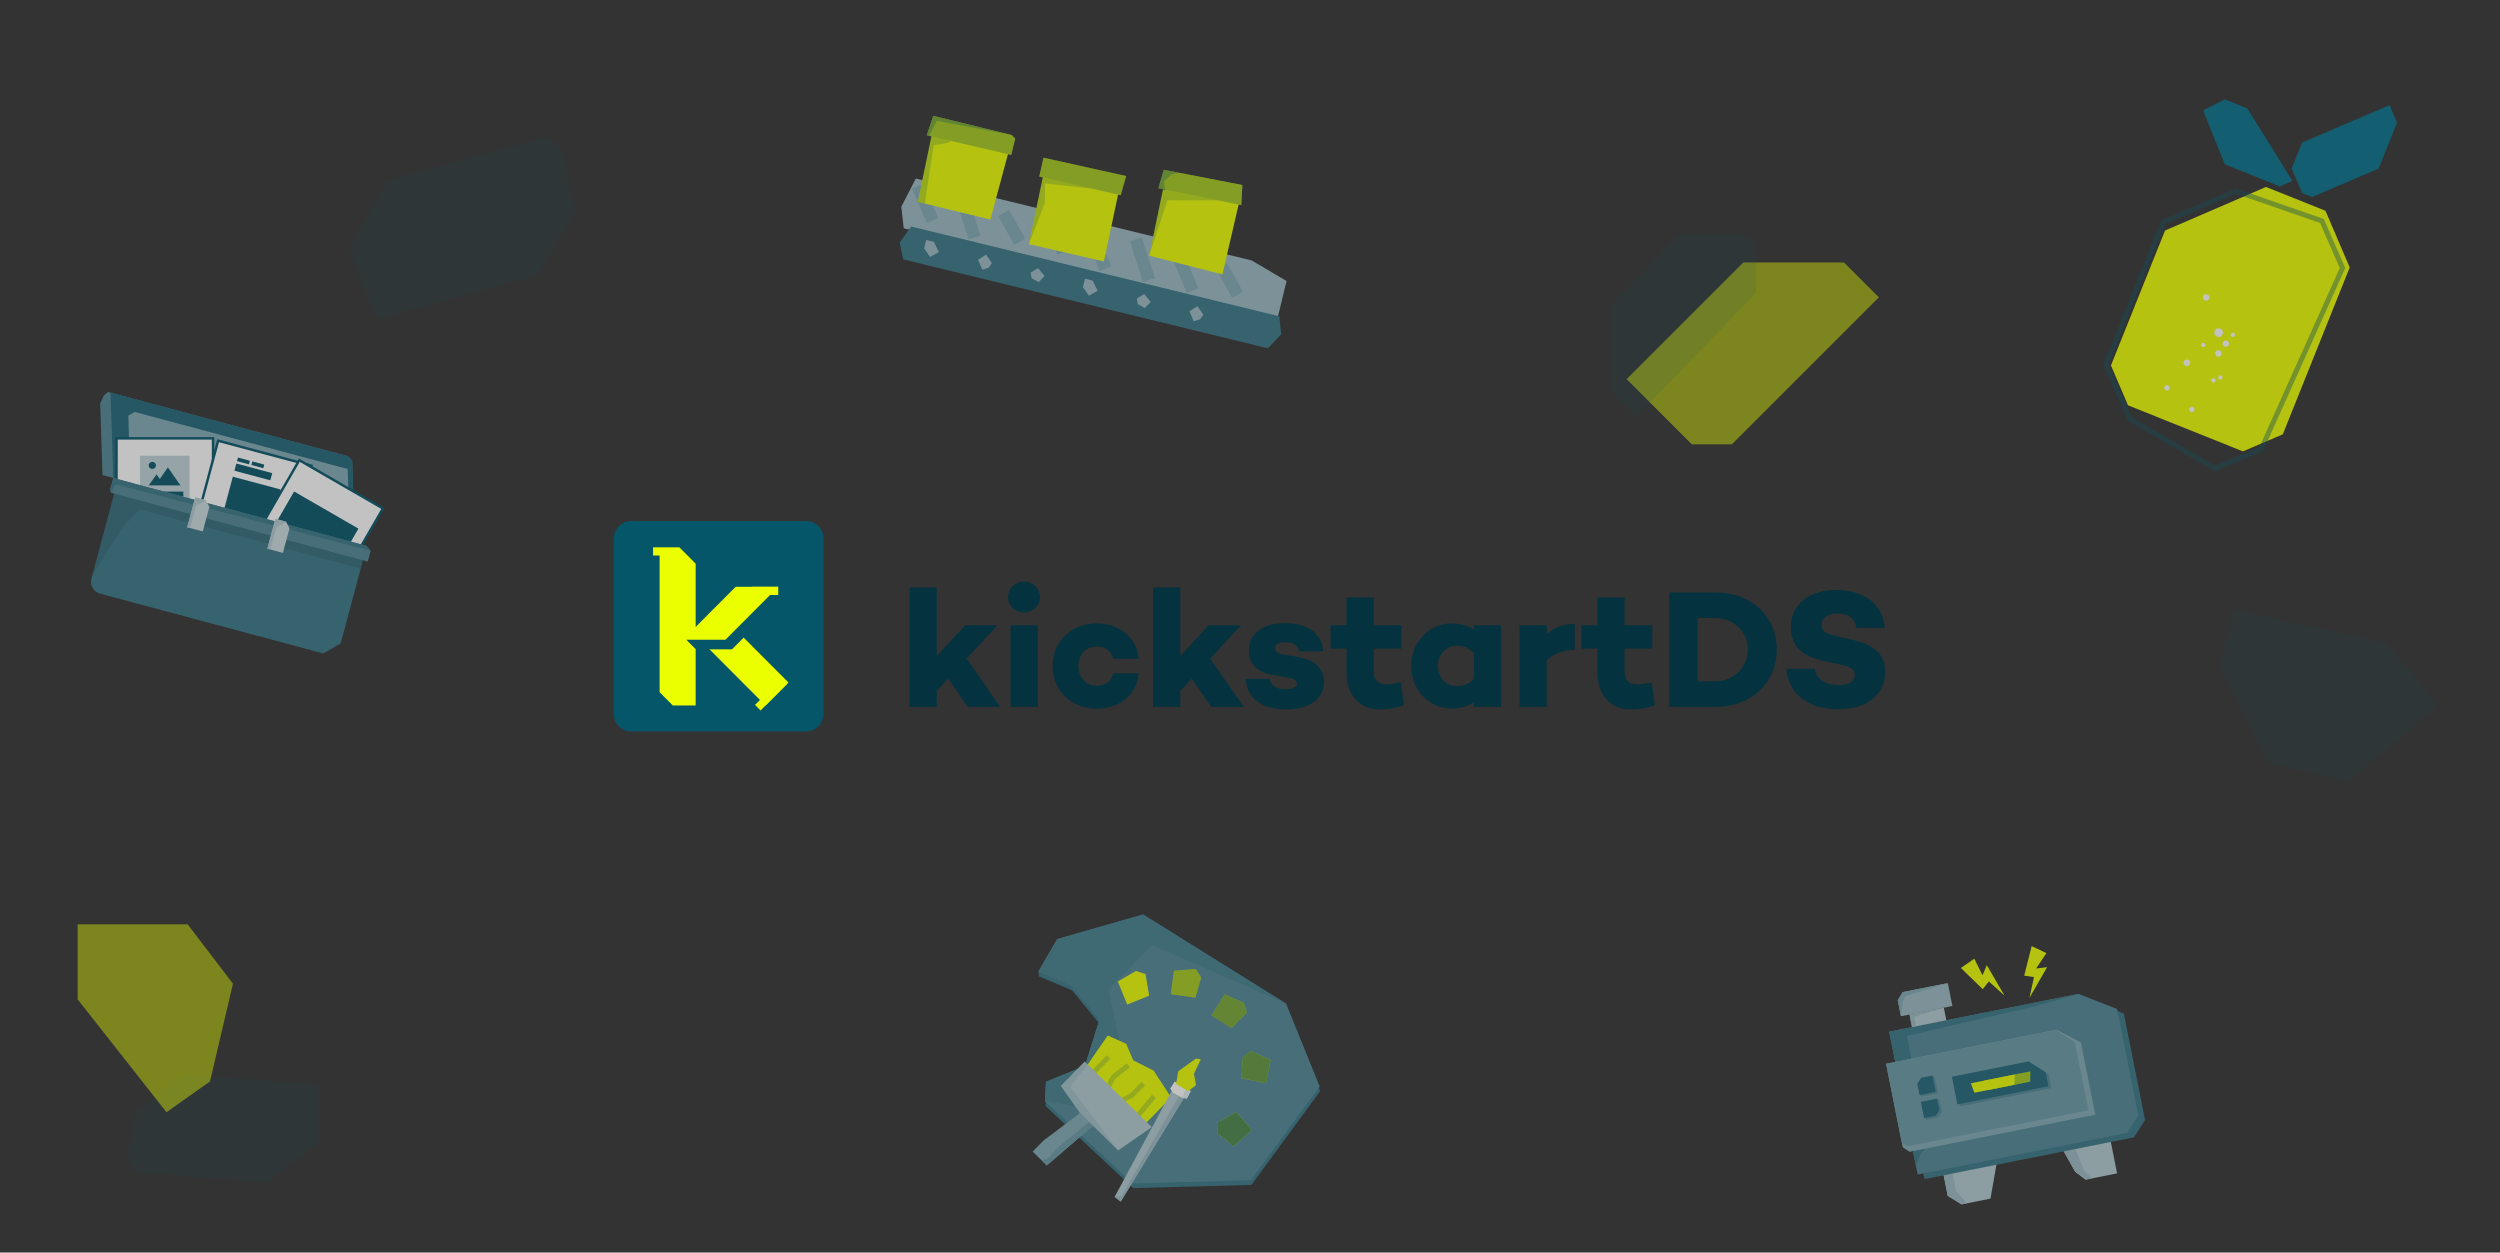 <svg width="998" height="500" viewBox="0 0 998 500" fill="none" xmlns="http://www.w3.org/2000/svg">
<rect x="0" y="0" width="998" height="500" fill="#333333" stroke="none"/>
<g clip-path="url(#clip0_864_3587)">
<path d="M952.591 256.557L973.524 281.531L937.322 311.877L905.863 304.625L886.151 265.772L891.876 243.503L952.591 256.557Z" fill="#06566A" fill-opacity="0.1"/>
<path d="M691.328 177.386L750.03 118.684L736.125 104.779L695.925 104.788L649.354 151.359L675.384 177.389L691.328 177.386Z" fill="#ECFF00" fill-opacity="0.4"/>
<path d="M653.002 166.523L643.528 156.21L643.528 121.433L669.79 93.731L697.012 93.731L700.97 97.449L700.97 116.997L653.002 166.523Z" fill="#06566A" fill-opacity="0.1"/>
<g opacity="0.7">
<path d="M919.014 77.05L923.003 78.649L949.545 67.299L956.901 48.951L953.914 41.966L918.99 56.901L914.832 67.271L919.014 77.05Z" fill="#06708A"/>
<path d="M910.119 74.41L888.181 65.615L879.46 44.062L888.161 39.68L897.136 43.278L915.148 72.259L910.119 74.41Z" fill="#06708A"/>
<path d="M928.325 84.14L904.592 74.625L864.28 92.029L842.692 145.876L849.502 161.801L895.372 180.191L911.297 173.381L938.003 106.77L928.325 84.14Z" fill="#ECFF00"/>
<circle cx="874.997" cy="163.457" r="1.074" transform="rotate(21.846 874.997 163.457)" fill="white"/>
<circle cx="891.339" cy="133.666" r="0.859" transform="rotate(21.846 891.339 133.666)" fill="white"/>
<circle cx="880.658" cy="118.735" r="1.289" transform="rotate(21.846 880.658 118.735)" fill="white"/>
<circle cx="883.584" cy="151.853" r="0.859" transform="rotate(21.846 883.584 151.853)" fill="white"/>
<circle cx="879.526" cy="137.726" r="0.859" transform="rotate(21.846 879.526 137.726)" fill="white"/>
<circle cx="886.378" cy="150.659" r="0.859" transform="rotate(21.846 886.378 150.659)" fill="white"/>
<path d="M892.581 76.291L863.525 88.717L840.737 145.556L850.137 167.148L884.075 187.005L902.634 179.399L935.13 107.007L926.925 88.208L892.581 76.291Z" stroke="#065669" stroke-opacity="0.4" stroke-width="2"/>
<circle cx="872.977" cy="144.823" r="1.289" transform="rotate(21.846 872.977 144.823)" fill="white"/>
<circle cx="865.029" cy="154.831" r="1.074" transform="rotate(21.846 865.029 154.831)" fill="white"/>
<circle cx="885.588" cy="141.082" r="1.289" transform="rotate(21.846 885.588 141.082)" fill="white"/>
<circle cx="888.543" cy="137.174" r="1.289" transform="rotate(21.846 888.543 137.174)" fill="white"/>
<circle cx="885.674" cy="132.783" r="1.719" transform="rotate(21.846 885.674 132.783)" fill="white"/>
</g>
<g opacity="0.7">
<path d="M775.419 466.739L797.413 462.353L794.611 478.482L783.035 480.79L777.545 477.403L775.419 466.739Z" fill="#B4CCD2"/>
<path d="M775.419 466.739L778.948 466.035L780.812 475.384L785.158 480.367L783.035 480.79L777.545 477.403L775.419 466.739Z" fill="#9BBBC3"/>
<path d="M822.522 457.269L842.143 453.356L845.146 468.414L832.598 470.916L828.408 467.749L822.522 457.269Z" fill="#B4CCD2"/>
<path d="M822.522 457.269L827.692 456.238L831.83 467.067L835.189 470.399L832.597 470.916L828.407 467.749L822.522 457.269Z" fill="#9BBBC3"/>
<path d="M756.891 413.66L832.454 398.591L847.841 404.61L856.318 447.115L851.846 454.03L768.266 470.698L756.891 413.66Z" fill="#387888"/>
<path d="M754.155 411.833L829.718 396.764L845.105 402.783L853.581 445.288L849.109 452.204L765.529 468.871L754.155 411.833Z" fill="#518997"/>
<path d="M754.155 411.833L830.042 396.7L812.059 401.794L761.267 413.548L769.919 456.932L766.79 460.604L764.869 465.559L754.155 411.833Z" fill="#387888"/>
<path d="M821.019 411.071L752.916 424.652L759.289 456.613L759.559 457.966L762.294 459.789L764.313 459.387L836.444 445.002L830.689 416.141L821.019 411.071Z" fill="#82AAB5"/>
<path d="M752.916 424.652L820.791 411.117L828.316 416.14L833.708 443.176L761.61 457.553L759.211 456.222L752.916 424.652Z" fill="#6A9AA6"/>
<path d="M762.28 404.993L775.969 402.263L776.97 407.283L763.281 410.013L762.28 404.993Z" fill="#B4CCD2"/>
<path d="M762.28 404.993L775.969 402.263L764.125 405.967L764.868 409.696L763.281 410.013L762.28 404.993Z" fill="#9BBBC3"/>
<path d="M759.548 396.049L777.572 392.455L779.392 401.581L758.858 405.675L757.584 399.287L759.548 396.049Z" fill="#9BBBC3"/>
<path d="M759.548 396.049L777.572 392.455L760.456 397.758L759.517 400.181L758.858 405.675L757.584 399.287L759.548 396.049Z" fill="#82AAB5"/>
<path d="M780.362 430.604L810.972 424.5L817.827 428.877L818.929 434.4L782.565 441.652L780.362 430.604Z" fill="#518997"/>
<path d="M779.19 429.821L809.8 423.717L816.655 428.093L817.757 433.617L781.393 440.869L779.19 429.821Z" fill="#1F6779"/>
<path d="M792.053 431.384L810.521 427.702L810.421 431.785L793.419 435.176L792.053 431.384Z" fill="#ECFF00"/>
<path d="M792.053 431.384L810.521 427.702L810.421 431.785L793.419 435.176L792.053 431.384Z" fill="#06566A" fill-opacity="0.3"/>
<path d="M786.777 432.437L804.267 428.949L804.167 433.032L788.142 436.228L786.777 432.437Z" fill="#ECFF00"/>
<path d="M771.443 429.379L766.953 430.275L765.392 432.636L766.284 437.109L767.222 437.735L773.666 436.45L772.381 430.005L771.443 429.379Z" fill="#518997"/>
<path d="M766.953 430.275L771.443 429.379L772.728 435.824L766.284 437.109L765.392 432.636L766.953 430.275Z" fill="#1F6779"/>
<path d="M773.279 438.586L766.835 439.872L768.12 446.316L769.058 446.942L773.648 446.026L775.152 443.899L774.217 439.212L773.279 438.586Z" fill="#518997"/>
<path d="M766.835 439.872L773.279 438.586L774.214 443.273L772.71 445.4L768.12 446.316L766.835 439.872Z" fill="#1F6779"/>
<path d="M816.93 380.474L811.042 377.691L808.058 389.468L811.962 390.066L810.17 398.336L817.191 386.099L812.824 386.625L816.93 380.474Z" fill="#ECFF00"/>
<path d="M788.139 382.702L782.786 386.41L791.493 394.883L793.962 391.801L800.229 397.488L793.141 385.288L791.414 389.334L788.139 382.702Z" fill="#ECFF00"/>
</g>
<path d="M54.54 468.027L51 462.652L54.54 443.489L73.658 429L127 432.973V456.342L106.702 472L54.54 468.027Z" fill="#06566A" fill-opacity="0.1"/>
<path d="M31 398.954V369H74.917L93 392.684L83.841 431.694L66.462 444L31 398.954Z" fill="#ECFF00" fill-opacity="0.4"/>
<g opacity="0.7">
<path d="M43.162 156.489L138.88 182.136L140.593 183.874L141.656 216.651L40.925 189.66L39.996 161.013L41.545 157.718L43.162 156.489Z" fill="#518997"/>
<path d="M44.117 156.744L138.88 182.136L140.593 183.874L141.656 216.65L45.222 190.811L44.117 156.744Z" fill="#1F6779"/>
<path fill-rule="evenodd" clip-rule="evenodd" d="M51.246 165.925L51.91 192.603L139.747 216.138L138.795 187.23L53.794 164.454L51.246 165.925Z" fill="#82AAB5"/>
<path d="M85.056 174.992L46.505 174.992L46.505 213.543L85.056 213.543L85.056 174.992Z" fill="white"/>
<path d="M75.665 181.911L55.896 181.911L55.896 206.623L75.665 206.623L75.665 181.911Z" fill="#06566A" fill-opacity="0.25"/>
<path fill-rule="evenodd" clip-rule="evenodd" d="M60.801 187.2C61.6 187.2 62.247 186.569 62.247 185.792C62.247 185.014 61.6 184.383 60.801 184.383C60.003 184.383 59.355 185.014 59.355 185.792C59.356 186.57 60.003 187.2 60.801 187.2ZM67.028 186.574L72.042 193.774L65.624 193.774L62.013 193.774L59.355 193.774L62.49 189.392L63.794 191.216L67.028 186.574Z" fill="#06566A"/>
<path d="M73.194 196.245L58.367 196.245L58.367 198.222L73.194 198.222L73.194 196.245Z" fill="#06566A"/>
<path d="M73.195 199.21L58.368 199.21L58.368 201.187L73.195 201.187L73.195 199.21Z" fill="#06566A"/>
<path d="M69.24 202.175L58.367 202.175L58.367 204.152L69.24 204.152L69.24 202.175Z" fill="#06566A"/>
<path fill-rule="evenodd" clip-rule="evenodd" d="M46.011 174.498L85.55 174.498L85.55 214.037L46.011 214.037L46.011 174.498ZM47 175.487L47 213.049L84.562 213.049L84.562 175.487L47 175.487Z" fill="#06566A"/>
<path d="M124.31 185.907L87.073 175.929L77.096 213.167L114.333 223.144L124.31 185.907Z" fill="white"/>
<path d="M99.766 183.935L94.992 182.656L94.609 184.088L99.382 185.367L99.766 183.935Z" fill="#06566A"/>
<path d="M105.496 185.471L100.722 184.192L100.338 185.624L105.112 186.903L105.496 185.471Z" fill="#06566A"/>
<path d="M108.675 188.881L94.353 185.043L93.585 187.908L107.907 191.745L108.675 188.881Z" fill="#06566A"/>
<path d="M112.041 195.412L92.945 190.296L89.108 204.618L108.204 209.734L112.041 195.412Z" fill="#06566A"/>
<path d="M107.564 212.121L88.468 207.004L88.021 208.675L107.117 213.792L107.564 212.121Z" fill="#06566A" fill-opacity="0.25"/>
<path d="M106.861 214.746L87.765 209.63L87.317 211.301L106.413 216.417L106.861 214.746Z" fill="#06566A" fill-opacity="0.25"/>
<path fill-rule="evenodd" clip-rule="evenodd" d="M86.724 175.324L124.915 185.558L114.682 223.75L76.49 213.516L86.724 175.324ZM87.422 176.535L77.701 212.817L113.983 222.539L123.705 186.257L87.422 176.535Z" fill="#06566A"/>
<path d="M152.869 202.982L119.483 183.706L100.207 217.092L133.593 236.367L152.869 202.982Z" fill="white"/>
<path d="M143.086 211.03L117.405 196.203L109.991 209.044L135.672 223.871L143.086 211.03Z" fill="#06566A"/>
<path fill-rule="evenodd" clip-rule="evenodd" d="M119.302 183.03L153.544 202.8L133.774 237.042L99.533 217.272L119.302 183.03ZM119.664 184.381L100.883 216.91L133.413 235.691L152.194 203.162L119.664 184.381Z" fill="#06566A"/>
<path d="M45.852 196.096L145.151 222.703L136.005 256.837L129.044 260.856L40.009 237C37.373 236.293 35.808 233.583 36.514 230.947L45.852 196.096Z" fill="#387888"/>
<path opacity="0.1" d="M45.852 196.096L56.833 199.039L145.151 222.703L144 227L55.681 203.335L48.843 210.713L36.81 229.841L39.097 221.309L45.852 196.096Z" fill="black"/>
<path d="M45.222 190.811L146.171 217.86L147.956 219.874L146.805 224.17L44.403 196.732L43.943 195.585L45.222 190.811Z" fill="#518997"/>
<path d="M45.222 190.811L146.171 217.86L147.956 219.874L46.078 193.343L44.403 196.732L43.943 195.585L45.222 190.811Z" fill="#387888"/>
<path d="M77.941 198.555L82.237 199.706L83.571 202.366L80.949 212.153L74.743 210.49L77.941 198.555Z" fill="#CDDDE1"/>
<path d="M77.941 198.555L82.237 199.706L78.303 201.978L75.936 210.809L74.743 210.49L77.941 198.555Z" fill="#B4CCD2"/>
<path d="M109.926 207.125L114.223 208.276L115.557 210.936L112.934 220.723L106.728 219.06L109.926 207.125Z" fill="#CDDDE1"/>
<path d="M109.926 207.125L114.223 208.276L110.288 210.548L107.922 219.38L106.728 219.06L109.926 207.125Z" fill="#B4CCD2"/>
</g>
<g opacity="0.7">
<path d="M499.724 103.992L365.605 71.282L359.798 82.514L360.766 91.123L509.873 127.488L513.605 112.187L499.724 103.992Z" fill="#9BBBC3"/>
<path d="M494.076 117.756L487.673 106.218M366.425 74.332L372.294 88.055L366.425 74.332ZM389.077 94.821L383.823 78.575L389.077 94.821ZM400.687 85.004L407.089 96.541L400.687 85.004ZM424.486 100.784L418.617 87.061L424.486 100.784ZM435.481 93.49L441.351 107.213L435.481 93.49ZM458.666 111.792L453.412 95.547L458.666 111.792ZM470.276 101.975L476.063 116.035L470.276 101.975Z" stroke="#82AAB5" stroke-width="5"/>
<path d="M363.747 90.425L510.705 126.266L511.46 133.398L506.162 139.053L360.549 103.541L359.166 96.79L363.747 90.425Z" fill="#387888"/>
<path d="M368.919 99.169L369.739 95.806L372.766 96.544L374.804 100.604L371.289 102.597L368.919 99.169Z" fill="#9BBBC3"/>
<path d="M432.309 114.629L433.129 111.266L436.156 112.004L438.194 116.064L434.68 118.057L432.309 114.629Z" fill="#9BBBC3"/>
<path d="M395.986 105.058L394.653 106.87L392.14 107.682L390.437 103.705L393.616 101.629L395.986 105.058Z" fill="#9BBBC3"/>
<path d="M480.395 125.643L479.062 127.456L476.548 128.268L474.846 124.29L478.024 122.215L480.395 125.643Z" fill="#9BBBC3"/>
<path d="M411.455 108.83L411.804 111.053L414.626 112.632L417.004 110.183L414.384 107.05L411.455 108.83Z" fill="#9BBBC3"/>
<path d="M453.828 119.164L454.176 121.387L456.998 122.966L459.376 120.517L456.756 117.384L453.828 119.164Z" fill="#9BBBC3"/>
<path d="M494.843 79.998L464.295 75.573L458.773 102.057L487.994 109.54L494.843 79.998Z" fill="#ECFF00"/>
<path d="M494.843 79.998L464.295 75.573L458.773 102.057L466.059 79.954L494.843 79.998Z" fill="#06566A" fill-opacity="0.2"/>
<path d="M495.534 81.891L462.429 75.143L464.578 67.781L495.963 73.858L495.534 81.891Z" fill="#ECFF00"/>
<path d="M495.534 81.891L462.429 75.143L464.578 67.781L495.963 73.858L495.534 81.891Z" fill="#06566A" fill-opacity="0.3"/>
<path d="M462.429 75.142L464.578 67.781L470.624 68.951L467.738 69.51L464.686 72.528L465.051 75.782L462.429 75.142Z" fill="#06566A" fill-opacity="0.3"/>
<path d="M420.486 63.894L416.591 62.944L414.866 70.459L418.659 71.384L418.523 66.602L420.486 63.894Z" fill="#06566A" fill-opacity="0.3"/>
<path d="M446.958 74.734L416.411 70.309L410.725 97.466L440.688 104.38L446.958 74.734Z" fill="#ECFF00"/>
<path d="M419.887 68.132L416.411 70.309L410.725 97.466L417.132 80.909L417.192 73.246L437.766 75.517L419.887 68.132Z" fill="#06566A" fill-opacity="0.2"/>
<path d="M449.57 70.279L416.586 62.964L414.861 70.479L447.364 77.955L449.57 70.279Z" fill="#ECFF00"/>
<path d="M449.57 70.279L416.586 62.964L414.861 70.479L447.364 77.955L449.57 70.279Z" fill="#06566A" fill-opacity="0.3"/>
<path d="M402.962 59.371L371.906 54.11L366.384 80.594L395.351 87.659L402.962 59.371Z" fill="#ECFF00"/>
<path d="M379.855 56.048L371.906 54.11L366.384 80.594L369.214 81.284L372.709 58.055L378.466 56.999L379.855 56.048Z" fill="#06566A" fill-opacity="0.2"/>
<path d="M369.96 53.995L403.671 61.86L405.27 55.303L403.835 53.884L372.56 46.256L369.96 53.995Z" fill="#ECFF00"/>
<path d="M369.96 53.995L403.671 61.86L405.27 55.303L403.835 53.884L372.56 46.256L369.96 53.995Z" fill="#06566A" fill-opacity="0.3"/>
<path d="M369.929 54.029L371.021 54.295L373.948 48.228L403.803 53.917L372.529 46.29L369.929 54.029Z" fill="#06566A" fill-opacity="0.3"/>
</g>
<g opacity="0.7">
<path d="M456.322 365.081L513.351 400.648L526.766 433.739L526.428 434.2L526.997 435.604L499.55 473.011L452.352 474.284L417.378 441.513L417.459 439.941L417.147 439.648L417.55 431.83L433.109 425.523L438.548 408.239L428.01 395.357L414.767 389.754L414.536 387.889L422.029 374.901L456.322 365.081Z" fill="#387888"/>
<path d="M513.351 400.648L456.322 365.081L422.029 374.901L414.536 387.889L427.779 393.492L438.908 407.097L433.109 425.523L417.55 431.83L417.147 439.648L452.121 472.42L499.319 471.147L526.766 433.739L513.351 400.648Z" fill="#518997"/>
<path opacity="0.5" d="M513.351 400.648L456.322 365.081L422.029 374.901L414.536 387.889L427.779 393.492L438.908 407.097L433.109 425.523L417.55 431.83L417.147 439.648L433.536 442.197L449.033 425.967L442.519 395.021L460.017 377.344L513.351 400.648Z" fill="#387888"/>
<path d="M457.297 388.863L458.742 397.463L449.976 401.016L446.245 391.812L453.471 387.607L457.297 388.863Z" fill="#ECFF00"/>
<path d="M477.351 386.814L468.658 387.513L467.353 396.881L477.19 398.252L479.503 390.218L477.351 386.814Z" fill="#ECFF00"/>
<path d="M477.351 386.814L468.658 387.513L467.353 396.881L477.19 398.252L479.503 390.218L477.351 386.814Z" fill="#06566A" fill-opacity="0.3"/>
<path d="M497.762 404.213L491.619 410.403L483.62 405.355L488.921 396.956L496.551 400.373L497.762 404.213Z" fill="#ECFF00"/>
<path d="M497.762 404.213L491.619 410.403L483.62 405.355L488.921 396.956L496.551 400.373L497.762 404.213Z" fill="#06566A" fill-opacity="0.5"/>
<path d="M499.271 419.57L507.241 423.11L505.368 432.381L495.633 430.415L496.113 422.068L499.271 419.57Z" fill="#ECFF00"/>
<path d="M499.271 419.57L507.241 423.11L505.368 432.381L495.633 430.415L496.113 422.068L499.271 419.57Z" fill="#06566A" fill-opacity="0.6"/>
<path d="M485.911 448.207L493.533 443.969L499.813 451.042L492.387 457.636L486.007 452.233L485.911 448.207Z" fill="#ECFF00"/>
<path d="M485.911 448.207L493.533 443.969L499.813 451.042L492.387 457.636L486.007 452.233L485.911 448.207Z" fill="#06566A" fill-opacity="0.7"/>
<path d="M442.218 413.353L434.009 425.213L456.1 449.739L467.499 438.09L460.516 427.376L452.38 423.296L449.611 416.706L442.218 413.353Z" fill="#ECFF00"/>
<path d="M442.556 421.932L435.765 428.872M450.439 425.28L444.36 430.005L441.962 434.935M456.404 432.571L451.796 437.28L446.919 439.786M460.628 437.675L452.641 447.325" stroke="#06566A" stroke-opacity="0.2" stroke-width="2"/>
<path d="M416.539 455.326L431.139 444.335L436.297 449.381L417.896 465.239L412.248 459.712L416.539 455.326Z" fill="#82AAB5"/>
<path d="M421.356 458.858L434.561 448.03L436.296 449.383L417.895 465.24L415.878 463.266L418.716 462.246L421.356 458.858Z" fill="#6A9AA6"/>
<path d="M446.366 459.234L436.297 449.382L431.14 444.335L423.476 433.499L433.013 423.752L459.781 449.945L446.366 459.234Z" fill="#B4CCD2"/>
<path d="M446.366 459.233L436.297 449.381L431.14 444.334L423.476 433.498L433.013 423.751L434.313 424.765L427.245 433.832L446.366 459.233Z" fill="#06566A" fill-opacity="0.1"/>
<path d="M469.638 431.955L444.962 477.791L447.388 479.682L474.288 435.579L469.638 431.955Z" fill="#B4CCD2"/>
<path d="M474.288 435.579L470.567 437.643L447.592 477.601L444.962 477.791L447.388 479.682L474.288 435.579Z" fill="#9BBBC3"/>
<path d="M468.936 431.729L475.346 435.526L473.792 438.551L471.805 438.201L468.174 436.091L467.156 434.577L468.936 431.729Z" fill="white"/>
<path d="M473.3 435.009L475.345 435.526L473.792 438.551L471.805 438.201L472.386 437.455L472.64 435.856L473.3 435.009Z" fill="#E6EEF0"/>
<path d="M470.342 427.668L469.485 432.716L474.288 435.579L477.453 433.21L476.637 428.617L479.38 422.841L477.373 422.596L470.342 427.668Z" fill="#ECFF00"/>
</g>
<path d="M217.624 54.903L224.347 59.9L229.552 84.46L214.399 109.891L150.536 127.368L139.175 99.219L155.131 71.888L217.624 54.903Z" fill="#06566A" fill-opacity="0.1"/>
<path d="M378.531 270.911L386.302 282.2H399.298L385.9 262.914L398.226 249.608H385.297L373.976 261.839V234.488H363.124V282.2H373.976V275.816L378.531 270.911Z" fill="#04323E"/>
<path d="M408.787 244.501C412.27 244.501 415.151 241.88 415.151 238.386C415.151 234.824 412.27 232.203 408.787 232.203C405.236 232.203 402.423 234.824 402.423 238.386C402.423 241.88 405.236 244.501 408.787 244.501ZM414.28 249.608H403.428V282.2H414.28V249.608Z" fill="#04323E"/>
<path d="M437.952 273.733C433.33 273.733 430.516 270.306 430.516 265.871C430.516 261.436 433.33 258.076 437.952 258.076C441.302 258.076 443.78 260.024 444.316 262.981H454.565C453.828 254.581 446.929 248.869 437.952 248.869C427.703 248.869 420.2 255.992 420.2 265.871C420.2 275.816 427.703 282.94 437.952 282.94C446.929 282.94 453.828 277.228 454.565 268.828H444.316C443.78 271.784 441.302 273.733 437.952 273.733Z" fill="#04323E"/>
<path d="M475.744 270.911L483.514 282.2H496.51L483.112 262.914L495.438 249.608H482.51L471.188 261.839V234.488H460.336V282.2H471.188V275.816L475.744 270.911Z" fill="#04323E"/>
<path d="M497.246 270.978C497.916 279.646 504.815 283.208 513.323 283.208C521.764 283.208 528.53 279.714 528.53 272.187C528.53 266.408 524.51 263.451 518.414 262.309L512.318 261.301C509.773 260.83 508.969 259.822 508.969 258.747C508.969 257.47 510.242 256.395 513.055 256.395C516.07 256.395 518.347 257.538 518.548 260.024H528.195C527.726 251.422 519.888 248.734 512.988 248.734C504.347 248.734 498.519 252.766 498.519 259.621C498.519 265.333 502.404 268.491 508.031 269.432L514.596 270.574C516.74 270.91 517.744 271.784 517.744 272.859C517.744 274.27 516.003 275.144 513.122 275.144C509.706 275.144 507.361 273.867 506.892 271.045L497.246 270.978Z" fill="#04323E"/>
<path d="M559.244 272.389C556.832 272.859 555.024 273.195 553.483 273.195C550.268 273.195 548.392 271.582 548.392 268.29V258.949H559.445V249.608H548.392V238.52H537.54V249.608H531.176V258.949H537.54V268.626C537.54 277.429 542.765 283.208 550.602 283.208C553.818 283.208 556.23 282.939 560.45 281.595L559.244 272.389Z" fill="#04323E"/>
<path d="M599.244 249.608H588.391V251.356C585.98 249.81 583.032 248.869 579.482 248.869C570.706 248.869 563.337 256.127 563.337 265.871C563.337 275.548 570.706 282.872 579.482 282.872C583.032 282.872 585.98 281.932 588.391 280.386V282.2H599.244V249.608ZM581.625 273.935C577.204 273.935 573.989 270.373 573.989 265.871C573.989 261.368 577.204 257.74 581.625 257.74C584.037 257.74 586.382 258.479 588.391 260.831V270.911C586.382 273.263 584.037 273.935 581.625 273.935Z" fill="#04323E"/>
<path d="M628.653 249.07C623.83 249.07 620.346 250.616 617.466 253.102V249.608H606.614V282.2H617.466V263.586C620.011 261.032 623.361 259.621 628.653 259.419V249.07Z" fill="#04323E"/>
<path d="M659.4 272.389C656.988 272.859 655.179 273.195 653.638 273.195C650.423 273.195 648.547 271.582 648.547 268.29V258.949H659.601V249.608H648.547V238.52H637.695V249.608H631.331V258.949H637.695V268.626C637.695 277.429 642.92 283.208 650.758 283.208C653.973 283.208 656.385 282.939 660.605 281.595L659.4 272.389Z" fill="#04323E"/>
<path d="M666.348 236.504V282.2H684.703C698.972 282.2 709.288 272.792 709.288 259.218C709.288 245.845 698.972 236.504 684.703 236.504H666.348ZM677.67 271.986V246.718H684.703C692.072 246.718 697.766 252.162 697.766 259.218C697.766 266.475 692.072 271.986 684.703 271.986H677.67Z" fill="#04323E"/>
<path d="M732.987 235.496C722.269 235.496 714.9 241.275 714.9 250.414C714.9 257.672 719.12 261.906 728.097 263.854L735.6 265.534C739.485 266.274 740.423 267.886 740.423 269.432C740.423 271.918 738.212 273.464 733.992 273.464C728.633 273.464 725.149 271.045 724.412 267.013H713.091C714.163 278.302 723.408 283.141 733.657 283.141C745.045 283.141 752.548 277.429 752.548 268.29C752.548 260.427 747.122 257.067 738.815 255.253L732.451 253.774C729.035 253.035 727.226 251.96 727.226 249.474C727.226 246.517 729.839 244.904 733.724 244.904C738.346 244.904 740.49 247.256 741.093 250.683H752.481C751.342 238.386 740.356 235.496 732.987 235.496Z" fill="#04323E"/>
<path d="M245 215C245 211.134 248.124 208 251.978 208H321.758C325.612 208 328.736 211.134 328.736 215V285C328.736 288.866 325.612 292 321.758 292H251.978C248.124 292 245 288.866 245 285V215Z" fill="#06566A"/>
<path fill-rule="evenodd" clip-rule="evenodd" d="M271.228 218.5H263.317H260.701V221.781H263.317V276.328L268.59 281.631H277.709V225.019L271.228 218.5Z" fill="#ECFF00"/>
<path fill-rule="evenodd" clip-rule="evenodd" d="M292.887 250.525H274.569L305.601 281.655L314.76 272.467L292.887 250.525Z" fill="#ECFF00"/>
<path fill-rule="evenodd" clip-rule="evenodd" d="M277.789 259.219H292.201L318.531 232.806H296.257L273.858 255.275L277.789 259.219Z" fill="#06566A"/>
<path fill-rule="evenodd" clip-rule="evenodd" d="M272.607 255.381H289.616L310.681 234.25H293.672L272.607 255.381Z" fill="#ECFF00"/>
<path d="M310.681 234.25H300.214V237.531H310.681V234.25Z" fill="#ECFF00"/>
<path fill-rule="evenodd" clip-rule="evenodd" d="M301.391 281.398L312.017 270.738L314.238 272.965L303.612 283.625L301.391 281.398Z" fill="#ECFF00"/>
</g>
<defs>
<clipPath id="clip0_864_3587">
<rect width="998" height="500" fill="white"/>
</clipPath>
</defs>
</svg>
